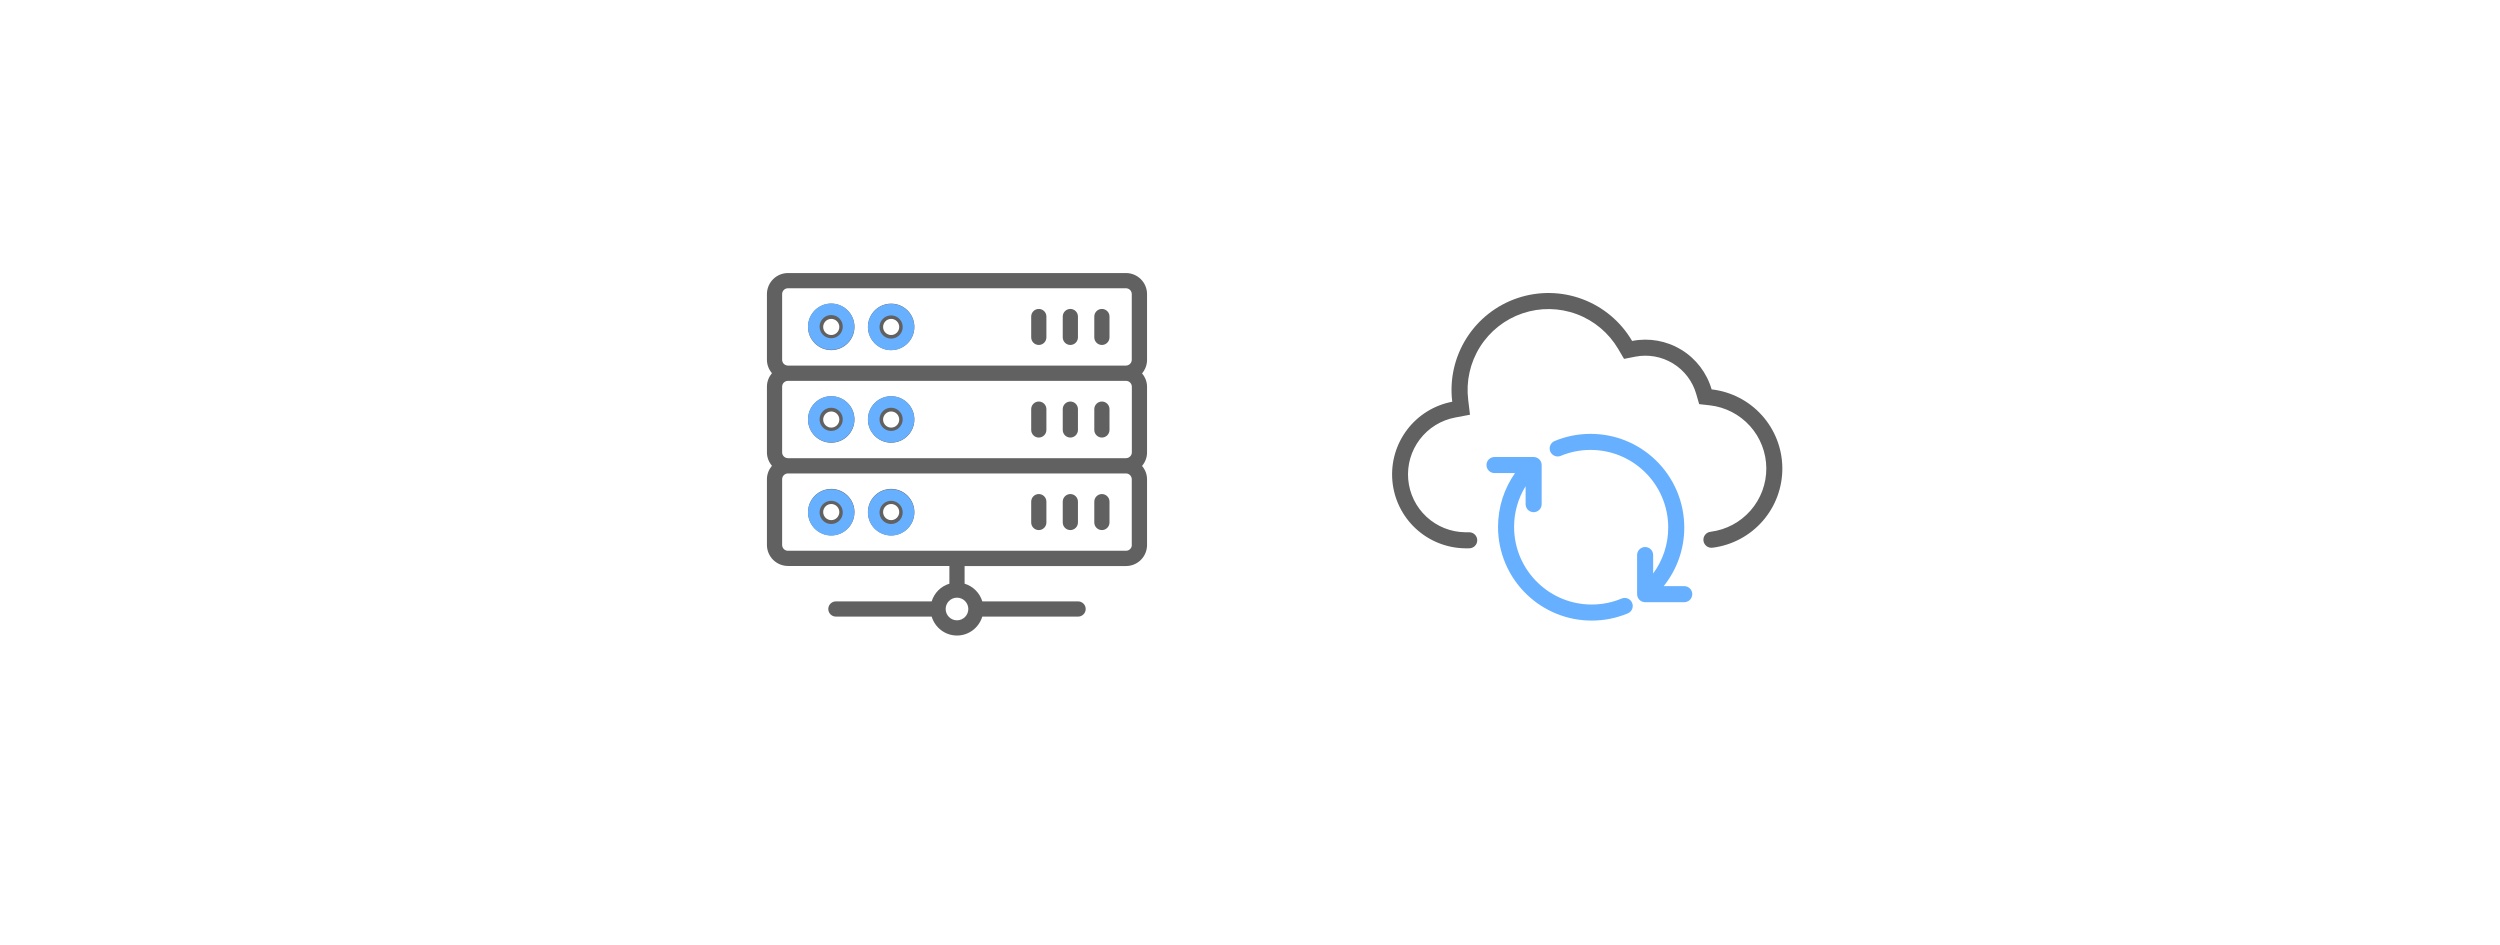 <svg width="431" height="163" viewBox="0 0 431 163" fill="none" xmlns="http://www.w3.org/2000/svg">
<path d="M194.121 47.074H135.849C134.886 47.074 133.963 47.456 133.282 48.137C132.601 48.818 132.219 49.741 132.219 50.704V62.015C132.219 62.906 132.546 63.706 133.084 64.335C132.546 64.977 132.219 65.776 132.219 66.668V77.979C132.219 78.87 132.546 79.669 133.084 80.299C132.546 80.941 132.219 81.74 132.219 82.631V93.942C132.219 94.905 132.601 95.829 133.282 96.51C133.963 97.19 134.886 97.573 135.849 97.573H163.674V100.627C162.953 100.845 162.297 101.237 161.764 101.77C161.231 102.303 160.838 102.959 160.621 103.68H144.106C143.385 103.68 142.796 104.27 142.796 104.991C142.796 105.712 143.385 106.302 144.106 106.302H160.621C161.184 108.176 162.914 109.565 164.985 109.565C167.043 109.565 168.773 108.189 169.349 106.302H185.864C186.585 106.302 187.174 105.712 187.174 104.991C187.174 104.27 186.585 103.68 185.864 103.68H169.349C169.132 102.959 168.739 102.303 168.206 101.77C167.673 101.237 167.017 100.845 166.296 100.627V97.586H194.121C194.598 97.586 195.07 97.492 195.51 97.31C195.951 97.127 196.351 96.86 196.688 96.523C197.025 96.186 197.292 95.785 197.475 95.345C197.657 94.904 197.751 94.432 197.751 93.956V82.644C197.751 81.753 197.424 80.954 196.886 80.325C197.424 79.696 197.751 78.883 197.751 78.005V66.694C197.751 65.803 197.424 65.003 196.886 64.374C197.424 63.745 197.751 62.932 197.751 62.054V50.704C197.751 49.741 197.369 48.818 196.688 48.137C196.007 47.456 195.084 47.074 194.121 47.074ZM166.938 104.991C166.938 106.066 166.06 106.944 164.985 106.944C163.91 106.944 163.032 106.066 163.032 104.991C163.032 103.916 163.91 103.038 164.985 103.038C166.06 103.038 166.938 103.916 166.938 104.991ZM134.84 50.704C134.84 50.14 135.299 49.695 135.849 49.695H194.108C194.671 49.695 195.117 50.154 195.117 50.704V62.015C195.117 62.578 194.658 63.024 194.108 63.024H135.849C135.716 63.025 135.585 63 135.462 62.949C135.339 62.899 135.227 62.825 135.133 62.731C135.039 62.637 134.965 62.525 134.915 62.402C134.864 62.279 134.839 62.148 134.84 62.015V50.704ZM195.13 66.668V77.979C195.13 78.542 194.671 78.988 194.121 78.988H135.849C135.716 78.989 135.585 78.963 135.462 78.913C135.339 78.863 135.227 78.788 135.133 78.695C135.039 78.601 134.965 78.489 134.915 78.366C134.864 78.243 134.839 78.111 134.84 77.979V66.668C134.84 66.104 135.299 65.659 135.849 65.659H194.108C194.671 65.659 195.13 66.104 195.13 66.668ZM195.13 93.942C195.13 94.506 194.671 94.951 194.121 94.951H135.849C135.716 94.953 135.585 94.927 135.462 94.877C135.339 94.826 135.227 94.752 135.133 94.658C135.039 94.564 134.965 94.453 134.915 94.33C134.864 94.207 134.839 94.075 134.84 93.942V82.631C134.84 82.068 135.299 81.622 135.849 81.622H194.108C194.671 81.622 195.117 82.081 195.117 82.631V93.942H195.13Z" fill="#616161"/>
<path d="M143.307 60.364C144.371 60.364 145.391 59.941 146.143 59.189C146.896 58.437 147.318 57.417 147.318 56.353C147.318 55.289 146.896 54.269 146.143 53.517C145.391 52.765 144.371 52.342 143.307 52.342C142.244 52.342 141.224 52.765 140.472 53.517C139.719 54.269 139.297 55.289 139.297 56.353C139.297 57.417 139.719 58.437 140.472 59.189C141.224 59.941 142.244 60.364 143.307 60.364ZM143.307 54.977C143.49 54.977 143.671 55.013 143.839 55.083C144.008 55.153 144.161 55.255 144.29 55.384C144.419 55.513 144.521 55.667 144.591 55.835C144.661 56.004 144.697 56.185 144.697 56.367C144.697 56.55 144.661 56.731 144.591 56.899C144.521 57.068 144.418 57.221 144.289 57.35C144.16 57.479 144.007 57.581 143.838 57.651C143.669 57.721 143.489 57.757 143.306 57.757C142.938 57.756 142.584 57.61 142.324 57.349C142.063 57.088 141.917 56.735 141.917 56.366C141.917 55.997 142.064 55.644 142.324 55.383C142.585 55.123 142.939 54.977 143.307 54.977ZM153.635 60.364C154.429 60.364 155.204 60.128 155.864 59.688C156.523 59.247 157.037 58.62 157.341 57.888C157.644 57.155 157.724 56.348 157.569 55.571C157.414 54.792 157.032 54.078 156.471 53.517C155.91 52.956 155.196 52.574 154.418 52.419C153.64 52.265 152.833 52.344 152.101 52.648C151.368 52.951 150.741 53.465 150.301 54.125C149.86 54.784 149.625 55.56 149.625 56.353C149.638 58.568 151.434 60.364 153.635 60.364ZM153.635 54.977C153.818 54.977 153.999 55.013 154.167 55.083C154.336 55.153 154.489 55.255 154.618 55.384C154.747 55.513 154.849 55.667 154.919 55.835C154.989 56.004 155.025 56.185 155.025 56.367C155.025 56.55 154.989 56.731 154.919 56.899C154.849 57.068 154.746 57.221 154.617 57.35C154.488 57.479 154.335 57.581 154.166 57.651C153.997 57.721 153.817 57.757 153.634 57.757C153.265 57.756 152.912 57.61 152.651 57.349C152.391 57.088 152.245 56.735 152.245 56.366C152.245 55.997 152.392 55.644 152.652 55.383C152.913 55.123 153.267 54.977 153.635 54.977ZM189.967 59.472C190.687 59.472 191.277 58.882 191.277 58.162V54.57C191.277 53.849 190.687 53.26 189.967 53.26C189.246 53.26 188.656 53.849 188.656 54.57V58.162C188.656 58.882 189.246 59.472 189.967 59.472ZM184.527 59.472C185.248 59.472 185.838 58.882 185.838 58.162V54.57C185.838 53.849 185.248 53.26 184.527 53.26C183.807 53.26 183.217 53.849 183.217 54.57V58.162C183.217 58.882 183.807 59.472 184.527 59.472ZM179.088 59.472C179.809 59.472 180.399 58.882 180.399 58.162V54.57C180.399 53.849 179.809 53.26 179.088 53.26C178.367 53.26 177.778 53.849 177.778 54.57V58.162C177.778 58.882 178.367 59.472 179.088 59.472ZM143.307 76.327C144.371 76.327 145.391 75.905 146.143 75.153C146.896 74.4 147.318 73.38 147.318 72.317C147.318 71.253 146.896 70.233 146.143 69.481C145.391 68.729 144.371 68.306 143.307 68.306C142.244 68.306 141.224 68.729 140.472 69.481C139.719 70.233 139.297 71.253 139.297 72.317C139.297 73.38 139.719 74.4 140.472 75.153C141.224 75.905 142.244 76.327 143.307 76.327ZM143.307 70.94C143.49 70.941 143.671 70.977 143.839 71.046C144.008 71.116 144.161 71.219 144.29 71.348C144.419 71.477 144.521 71.63 144.591 71.799C144.661 71.968 144.697 72.148 144.697 72.331C144.697 72.514 144.661 72.694 144.591 72.863C144.521 73.031 144.418 73.185 144.289 73.314C144.16 73.443 144.007 73.545 143.838 73.615C143.669 73.684 143.489 73.72 143.306 73.72C142.938 73.72 142.584 73.573 142.324 73.313C142.063 73.052 141.917 72.698 141.917 72.33C141.917 71.961 142.064 71.608 142.324 71.347C142.585 71.087 142.939 70.94 143.307 70.94ZM153.635 76.327C154.429 76.327 155.204 76.092 155.864 75.651C156.523 75.211 157.037 74.584 157.341 73.851C157.644 73.119 157.724 72.312 157.569 71.534C157.414 70.756 157.032 70.042 156.471 69.481C155.91 68.92 155.196 68.538 154.418 68.383C153.64 68.228 152.833 68.308 152.101 68.611C151.368 68.915 150.741 69.429 150.301 70.088C149.86 70.748 149.625 71.523 149.625 72.317C149.638 74.532 151.434 76.327 153.635 76.327ZM153.635 70.94C153.818 70.941 153.999 70.977 154.167 71.046C154.336 71.116 154.489 71.219 154.618 71.348C154.747 71.477 154.849 71.63 154.919 71.799C154.989 71.968 155.025 72.148 155.025 72.331C155.025 72.514 154.989 72.694 154.919 72.863C154.849 73.031 154.746 73.185 154.617 73.314C154.488 73.443 154.335 73.545 154.166 73.615C153.997 73.684 153.817 73.72 153.634 73.72C153.265 73.72 152.912 73.573 152.651 73.313C152.391 73.052 152.245 72.698 152.245 72.33C152.245 71.961 152.392 71.608 152.652 71.347C152.913 71.087 153.267 70.94 153.635 70.94ZM189.967 75.436C190.687 75.436 191.277 74.846 191.277 74.125V70.534C191.277 69.813 190.687 69.224 189.967 69.224C189.246 69.224 188.656 69.813 188.656 70.534V74.125C188.656 74.846 189.246 75.436 189.967 75.436ZM184.527 75.436C185.248 75.436 185.838 74.846 185.838 74.125V70.534C185.838 69.813 185.248 69.224 184.527 69.224C183.807 69.224 183.217 69.813 183.217 70.534V74.125C183.217 74.846 183.807 75.436 184.527 75.436ZM179.088 75.436C179.809 75.436 180.399 74.846 180.399 74.125V70.534C180.399 69.813 179.809 69.224 179.088 69.224C178.367 69.224 177.778 69.813 177.778 70.534V74.125C177.778 74.846 178.367 75.436 179.088 75.436ZM143.307 84.283C142.514 84.283 141.739 84.518 141.079 84.959C140.42 85.399 139.906 86.026 139.602 86.759C139.299 87.492 139.219 88.298 139.374 89.076C139.529 89.854 139.911 90.569 140.472 91.129C141.032 91.69 141.747 92.072 142.525 92.227C143.303 92.382 144.109 92.302 144.842 91.999C145.575 91.695 146.201 91.181 146.642 90.522C147.083 89.862 147.318 89.087 147.318 88.293C147.318 86.078 145.509 84.283 143.307 84.283ZM143.307 89.67C143.125 89.669 142.944 89.633 142.776 89.564C142.607 89.494 142.454 89.391 142.325 89.262C142.196 89.133 142.094 88.98 142.024 88.811C141.954 88.642 141.918 88.462 141.918 88.279C141.918 88.097 141.954 87.916 142.024 87.747C142.094 87.579 142.197 87.425 142.326 87.296C142.455 87.167 142.608 87.065 142.777 86.995C142.945 86.925 143.126 86.89 143.309 86.89C143.677 86.89 144.031 87.037 144.291 87.297C144.552 87.558 144.698 87.912 144.698 88.28C144.698 88.649 144.551 89.002 144.29 89.263C144.03 89.523 143.676 89.67 143.307 89.67ZM153.635 84.283C152.572 84.283 151.552 84.705 150.799 85.457C150.047 86.21 149.625 87.23 149.625 88.293C149.625 89.357 150.047 90.377 150.799 91.129C151.552 91.882 152.572 92.304 153.635 92.304C154.699 92.304 155.719 91.882 156.471 91.129C157.223 90.377 157.646 89.357 157.646 88.293C157.646 87.23 157.223 86.21 156.471 85.457C155.719 84.705 154.699 84.283 153.635 84.283ZM153.635 89.67C153.267 89.669 152.913 89.523 152.653 89.262C152.392 89.001 152.246 88.648 152.246 88.279C152.246 87.91 152.393 87.557 152.654 87.296C152.914 87.036 153.268 86.89 153.637 86.89C153.819 86.89 154 86.926 154.169 86.996C154.337 87.066 154.49 87.168 154.619 87.297C154.748 87.426 154.851 87.58 154.92 87.748C154.99 87.917 155.026 88.098 155.026 88.28C155.026 88.463 154.99 88.644 154.92 88.812C154.85 88.981 154.748 89.134 154.618 89.263C154.489 89.392 154.336 89.494 154.167 89.564C153.999 89.634 153.818 89.67 153.635 89.67ZM189.967 85.174C189.246 85.174 188.656 85.764 188.656 86.485V90.076C188.656 90.797 189.246 91.387 189.967 91.387C190.687 91.387 191.277 90.797 191.277 90.076V86.485C191.277 85.764 190.687 85.174 189.967 85.174ZM184.527 85.174C183.807 85.174 183.217 85.764 183.217 86.485V90.076C183.217 90.797 183.807 91.387 184.527 91.387C185.248 91.387 185.838 90.797 185.838 90.076V86.485C185.838 85.764 185.248 85.174 184.527 85.174ZM179.088 85.174C178.367 85.174 177.778 85.764 177.778 86.485V90.076C177.778 90.797 178.367 91.387 179.088 91.387C179.809 91.387 180.399 90.797 180.399 90.076V86.485C180.399 85.764 179.809 85.174 179.088 85.174Z" fill="#616161"/>
<circle cx="143.296" cy="56.313" r="2.995" stroke="#66B0FF" stroke-width="2"/>
<circle cx="153.628" cy="56.377" r="2.995" stroke="#66B0FF" stroke-width="2"/>
<circle cx="143.296" cy="72.295" r="2.995" stroke="#66B0FF" stroke-width="2"/>
<circle cx="153.628" cy="72.295" r="2.995" stroke="#66B0FF" stroke-width="2"/>
<circle cx="143.296" cy="88.34" r="2.995" stroke="#66B0FF" stroke-width="2"/>
<circle cx="153.628" cy="88.34" r="2.995" stroke="#66B0FF" stroke-width="2"/>
<path d="M294.925 91.674C297.587 91.335 300.032 90.032 301.799 88.012C303.565 85.992 304.531 83.395 304.512 80.711C304.494 78.028 303.494 75.444 301.7 73.448C299.906 71.452 297.444 70.183 294.777 69.879L292.937 69.674L292.422 67.897C291.788 65.708 290.356 63.837 288.41 62.651C286.464 61.466 284.144 61.053 281.908 61.493L279.985 61.871L278.991 60.181C277.369 57.412 274.843 55.287 271.838 54.164C268.832 53.042 265.531 52.989 262.492 54.017C259.453 55.044 256.86 57.088 255.153 59.804C253.445 62.52 252.726 65.742 253.117 68.927L253.425 71.499L250.878 71.979C248.445 72.435 246.268 73.78 244.771 75.752C243.274 77.723 242.563 80.181 242.777 82.647C242.991 85.114 244.114 87.413 245.929 89.097C247.743 90.781 250.119 91.731 252.594 91.761H253.272C253.457 91.758 253.641 91.793 253.813 91.863C253.985 91.933 254.141 92.036 254.272 92.168C254.403 92.299 254.506 92.455 254.576 92.627C254.645 92.799 254.679 92.984 254.676 93.169C254.673 93.355 254.632 93.538 254.557 93.707C254.482 93.877 254.373 94.029 254.238 94.156C254.102 94.283 253.943 94.381 253.768 94.445C253.594 94.509 253.409 94.537 253.224 94.528H252.557C249.4 94.482 246.372 93.265 244.06 91.114C241.748 88.963 240.317 86.03 240.044 82.884C239.771 79.738 240.675 76.602 242.582 74.085C244.489 71.568 247.262 69.848 250.365 69.259C249.898 65.443 250.76 61.582 252.807 58.328C254.855 55.074 257.961 52.624 261.604 51.394C265.246 50.163 269.201 50.225 272.803 51.571C276.404 52.916 279.432 55.462 281.375 58.78C284.29 58.206 287.314 58.744 289.852 60.29C292.389 61.836 294.255 64.276 295.082 67.129C298.418 67.508 301.5 69.095 303.746 71.59C305.993 74.085 307.248 77.316 307.276 80.673C307.303 84.031 306.101 87.282 303.896 89.814C301.692 92.346 298.636 93.983 295.307 94.417V94.413C295.123 94.448 294.933 94.445 294.75 94.404C294.567 94.364 294.395 94.286 294.242 94.177C294.09 94.068 293.962 93.928 293.865 93.768C293.768 93.608 293.705 93.429 293.679 93.243C293.653 93.058 293.666 92.869 293.715 92.688C293.765 92.507 293.85 92.338 293.967 92.192C294.083 92.045 294.229 91.923 294.394 91.835C294.559 91.746 294.738 91.691 294.925 91.674Z" fill="#616161"/>
<path d="M285.004 98.872V95.689C285.004 95.321 284.858 94.969 284.599 94.71C284.339 94.45 283.987 94.304 283.62 94.304C283.253 94.304 282.901 94.45 282.641 94.71C282.382 94.969 282.236 95.321 282.236 95.689V102.434C282.236 102.801 282.382 103.153 282.641 103.413C282.901 103.672 283.253 103.818 283.62 103.818H290.364C290.731 103.818 291.083 103.672 291.342 103.413C291.602 103.153 291.748 102.801 291.748 102.434C291.748 102.067 291.602 101.715 291.342 101.455C291.083 101.196 290.731 101.05 290.364 101.05H286.82C289.122 98.186 290.374 94.621 290.369 90.947C290.371 88.767 289.931 86.609 289.075 84.605C288.219 82.6 286.964 80.79 285.388 79.284C282.385 76.401 278.382 74.794 274.219 74.799C272.015 74.799 269.912 75.24 267.994 76.041C267.661 76.186 267.397 76.456 267.262 76.794C267.126 77.131 267.128 77.508 267.268 77.844C267.409 78.18 267.675 78.447 268.011 78.587C268.346 78.728 268.723 78.731 269.061 78.595C270.695 77.913 272.448 77.563 274.219 77.566C277.81 77.566 281.07 78.979 283.474 81.282C284.781 82.53 285.82 84.03 286.529 85.691C287.239 87.353 287.603 89.141 287.601 90.947C287.606 93.799 286.696 96.576 285.004 98.872ZM265.377 79.193C265.636 79.452 265.783 79.804 265.783 80.171V86.919C265.783 87.286 265.637 87.638 265.378 87.897C265.118 88.157 264.766 88.303 264.399 88.303C264.032 88.303 263.68 88.157 263.42 87.897C263.161 87.638 263.015 87.286 263.015 86.919V83.82C261.713 85.929 261.025 88.36 261.029 90.838C261.029 94.638 262.611 98.066 265.156 100.503C267.643 102.893 270.96 104.225 274.409 104.22C276.24 104.22 277.982 103.853 279.567 103.19C279.906 103.049 280.287 103.047 280.627 103.187C280.967 103.326 281.237 103.595 281.379 103.933C281.52 104.272 281.522 104.653 281.382 104.993C281.243 105.333 280.975 105.603 280.636 105.745C278.663 106.568 276.547 106.991 274.409 106.989C270.246 106.994 266.243 105.386 263.24 102.504C261.664 100.998 260.41 99.188 259.554 97.183C258.698 95.178 258.258 93.02 258.261 90.84C258.261 87.384 259.346 84.182 261.193 81.557H257.654C257.287 81.557 256.935 81.412 256.675 81.152C256.415 80.892 256.27 80.54 256.27 80.173C256.27 79.806 256.415 79.454 256.675 79.195C256.935 78.935 257.287 78.789 257.654 78.789H264.397C264.764 78.789 265.118 78.934 265.377 79.193Z" fill="#66B0FF"/>
</svg>
